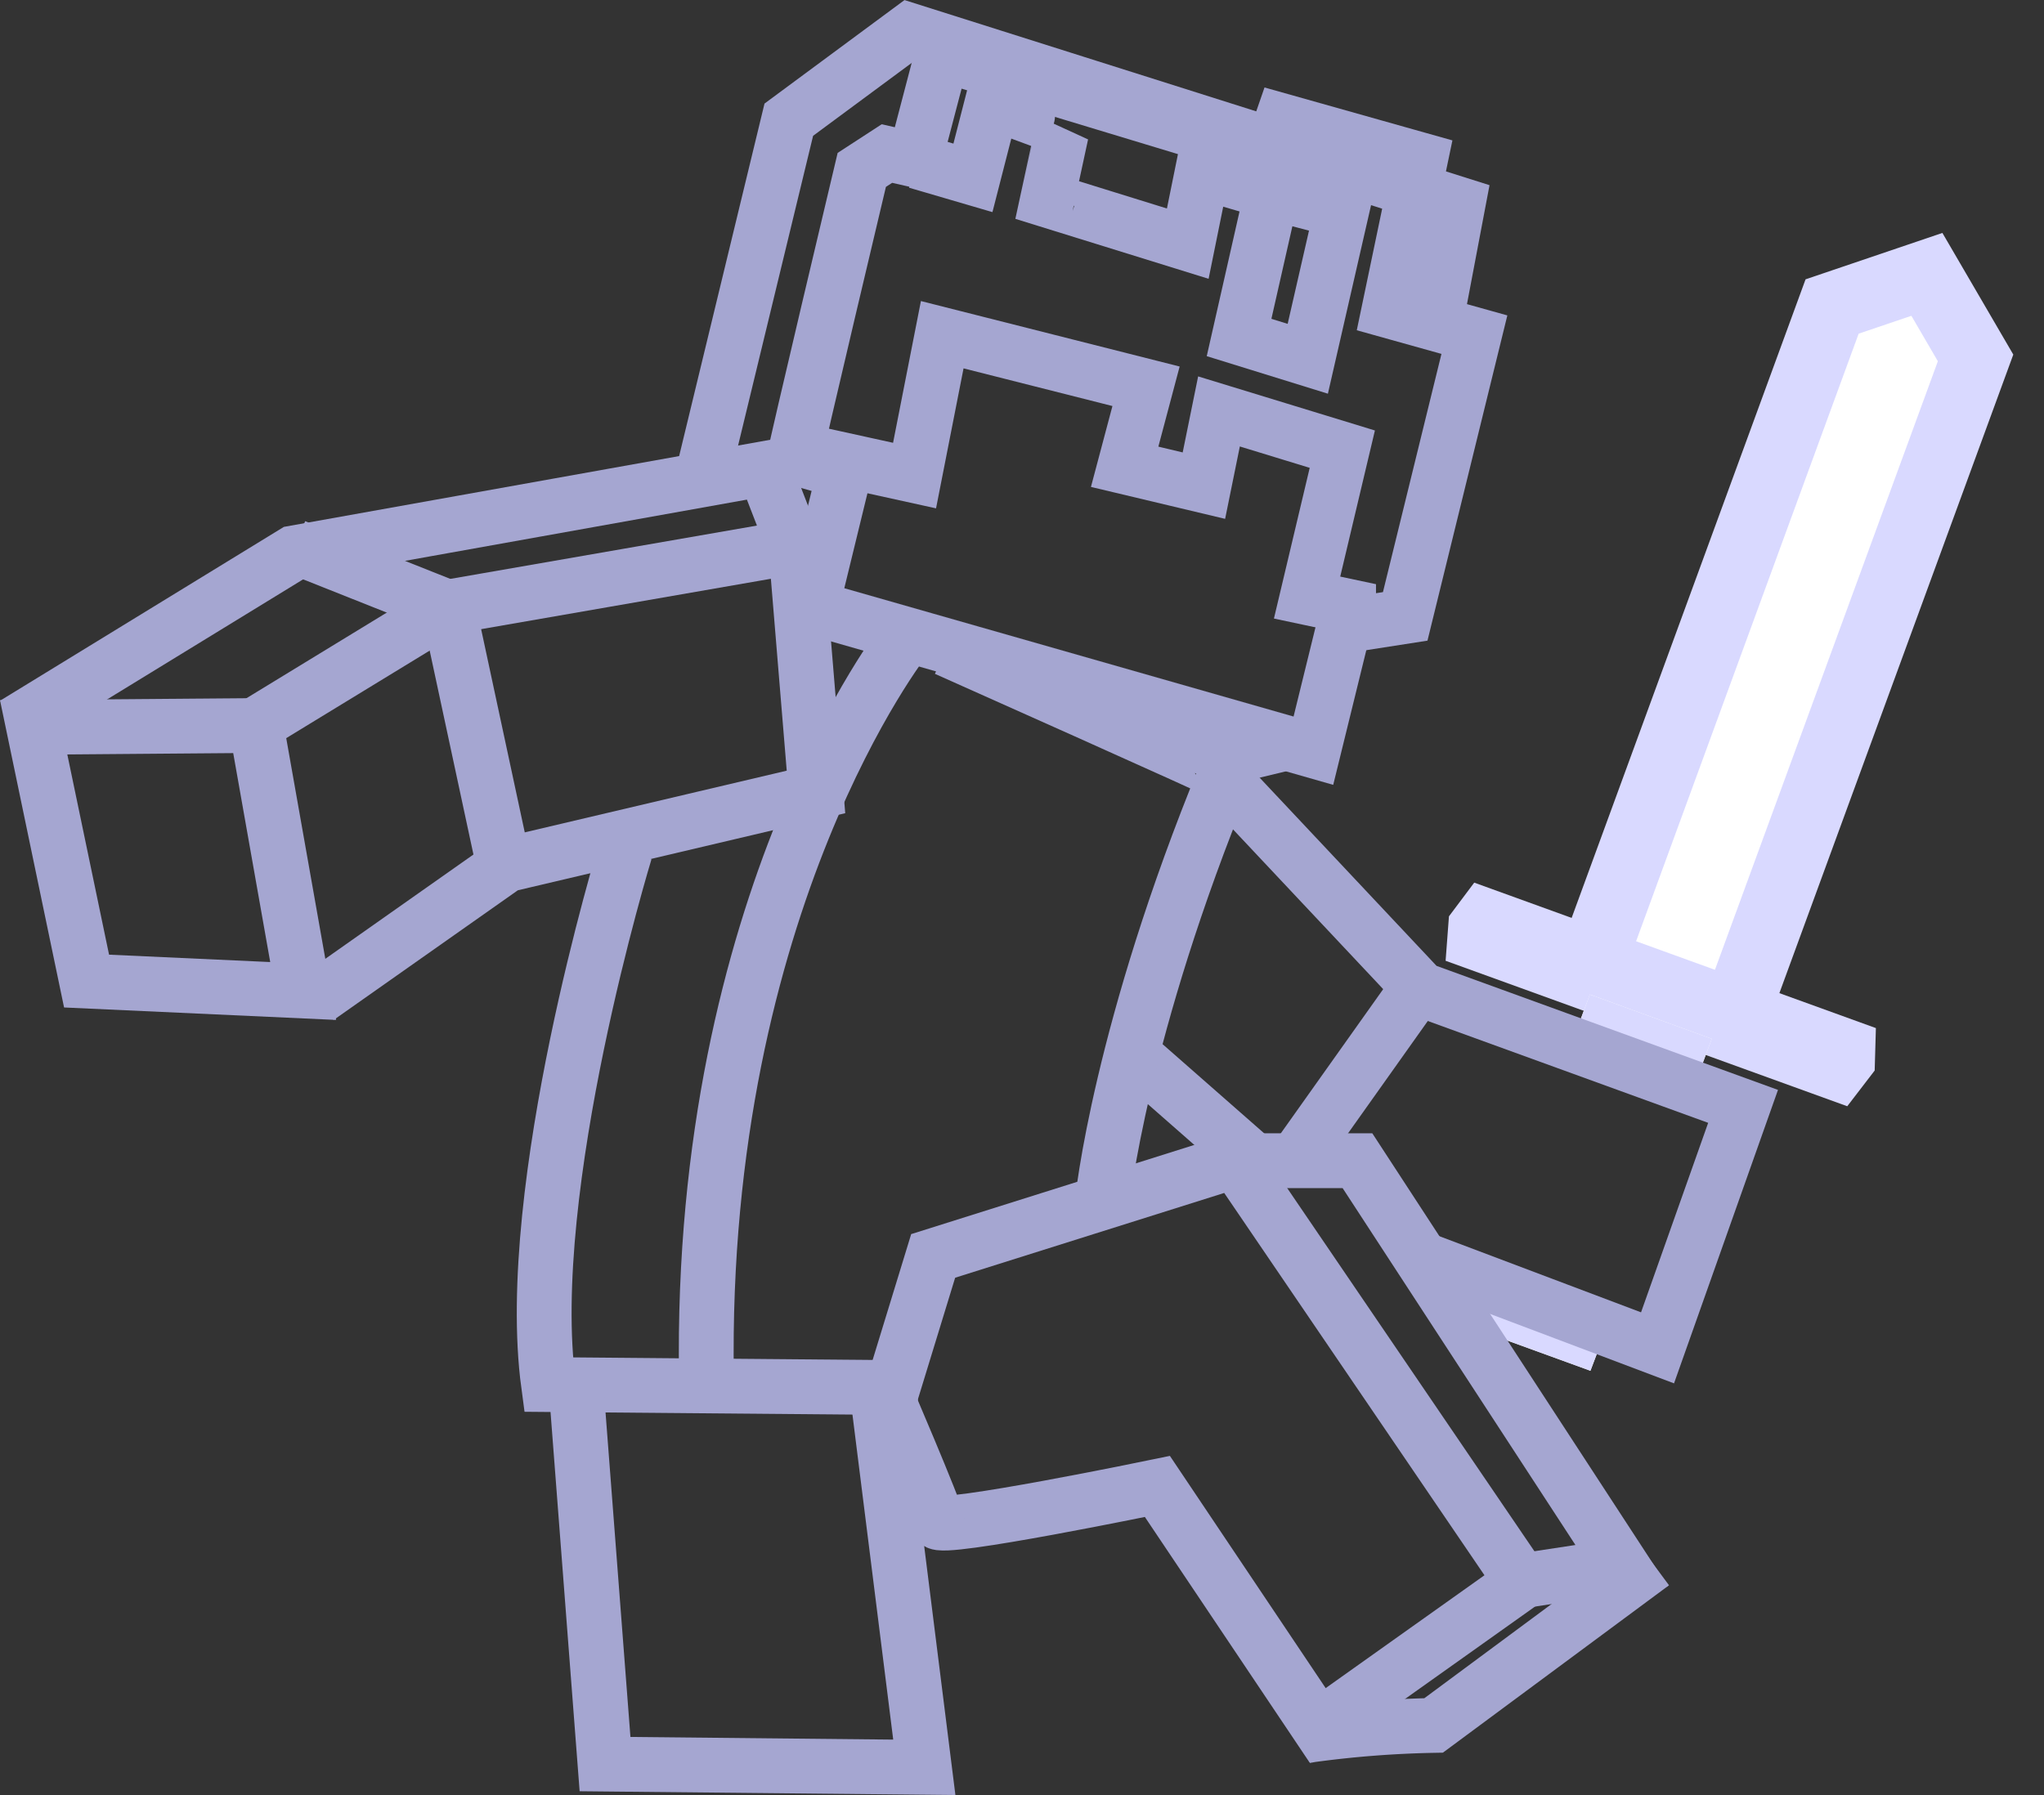 <svg xmlns="http://www.w3.org/2000/svg" width="149.164" height="131.029" viewBox="0 0 149.164 131.029"><rect x="0" y="0" width="149.164" height="131.029" fill="#333333" stroke="none"/><g transform="translate(-338.806 -183.598)"><g transform="matrix(0.94, 0.342, -0.342, 0.94, 462.396, 201.466)"><g transform="translate(8.595 -6.96)" fill="#fff"><path d="M 2.336 59.091 L 2.443 7.736 L 8.14 3.168 L 13.562 7.683 L 13.455 59.076 L 2.336 59.091 Z" stroke="none"/><path d="M 8.11 6.397 L 4.941 8.938 L 4.841 56.588 L 10.96 56.579 L 11.06 8.852 L 8.11 6.397 M 8.169 -0.06 L 16.065 6.513 L 15.949 61.573 L -0.17 61.594 L -0.054 6.535 L 8.169 -0.06 Z" stroke="none" fill="#d9d9ff"/></g><g transform="translate(0.009 49.223)" fill="#fff"><path d="M 2.75 3.56 L 2.58 2.958 L 2.724 2.486 L 30.231 2.448 L 30.383 2.905 L 30.189 3.521 L 2.75 3.56 Z" stroke="none"/><path d="M 32.035 -0.055 L 33.011 2.886 L 32.022 6.019 L 0.856 6.062 L -0.024 2.932 L 0.869 -0.011 L 32.035 -0.055 Z" stroke="none" fill="#d9d9ff"/></g><g transform="translate(21.059 77.112) rotate(90)" fill="#fff"><path d="M0,0,2.676.036l0,9.463L0,9.463Z" stroke="none"/><path d="M -4.529953002929688e-06 3.814697265625e-06 L 2.676 0.036 L 2.678 9.499 L 0.002 9.463 L -4.529953002929688e-06 3.814697265625e-06 Z" stroke="none" fill="#d9d9ff"/></g><g transform="translate(21.06 53.997) rotate(90)" fill="#fff"><path d="M0,0,4.255.036l0,9.463L0,9.463Z" stroke="none"/><path d="M 3.814697265625e-06 3.814697265625e-06 L 4.255 0.036 L 4.258 9.499 L 0.003 9.463 L 3.814697265625e-06 3.814697265625e-06 Z" stroke="none" fill="#d9d9ff"/></g></g><path d="M106.215,101.669l-3.483,11.372" transform="translate(301 172.594)" fill="none" stroke="#a5a6d1" stroke-width="4"/><path d="M103.865,56.226s-15.056,19.1-14.506,53.891" transform="translate(301 174)" fill="none" stroke="#a5a6d1" stroke-width="4"/><path d="M120.394,86.5l9,7.9" transform="translate(301 174)" fill="none" stroke="#a5a6d1" stroke-width="4"/><path d="M127.1,66.487,141.51,81.819l23.5,8.538-6.243,17.627-17.26-6.518" transform="translate(301 174)" fill="none" stroke="#a5a6d1" stroke-width="4"/><path d="M341.262,236.688l3.861,18.523,15.808.724L357.5,236.557Z" fill="none" stroke="#a5a6d1" stroke-width="4"/><path d="M362,256.417l13.761-9.691,22.592-5.321L396.875,223.5l-25.339,4.407-14.138,8.63" fill="none" stroke="#a5a6d1" stroke-width="4"/><path d="M396.783,223.5l-2.2-5.692-34.336,6.151-20.381,12.486" fill="none" stroke="#a5a6d1" stroke-width="4"/><path d="M360.335,223.5l11.2,4.453,4.039,18.82" fill="none" stroke="#a5a6d1" stroke-width="4"/><path d="M384.435,245.739s-7.528,24.6-5.6,38.926l26.954.232" fill="none" stroke="#a5a6d1" stroke-width="4"/><path d="M419.229,271.629c0-.459,1.377-12.945,9-31.49,0-.092-20.381-9.181-20.381-9.181" fill="none" stroke="#a5a6d1" stroke-width="4"/><path d="M403.163,284.757s3.948,9.181,4.04,9.915,16.066-2.571,16.066-2.571l12.762,19.03" fill="none" stroke="#a5a6d1" stroke-width="4"/><path d="M405.916,275.585l23.045-7.262,20.932,30.755-15.6,11.09" fill="none" stroke="#a5a6d1" stroke-width="4"/><path d="M428.869,268.324h9l19.279,29.562-7.252,1.1" fill="none" stroke="#a5a6d1" stroke-width="4"/><path d="M434.031,310.319l.443-.081a77.094,77.094,0,0,1,8.953-.692l15.987-11.839" fill="none" stroke="#a5a6d1" stroke-width="4"/><path d="M380.841,284.759l2.118,27.609,23.3.235-3.373-26.9" fill="none" stroke="#a5a6d1" stroke-width="4"/><path d="M437.224,227.929l-2.571,10.466-36.631-10.466L400.685,217" fill="none" stroke="#a5a6d1" stroke-width="4"/><path d="M426.941,239.221l5.325-1.285" fill="none" stroke="#a5a6d1" stroke-width="4"/><path d="M390.035,218.5l6.335-26.165,8.813-6.518,40.028,12.669-1.653,8.722" fill="none" stroke="#a5a6d1" stroke-width="4"/><path d="M396.783,217c.046-.528,4.912-21,4.912-21l1.836-1.194,2.02.459,2.02-7.712,23.962,7.253.826-2.387,10.1,2.846-2.3,11.017,6.243,1.744-5.049,20.565-4.131.643V227.86l-3.03-.643,2.571-10.833-9-2.754-1.1,5.417-5.784-1.377,1.561-5.876-14.873-3.764-2.02,10.282-4.96-1.09-.234.79Z" fill="none" stroke="#a5a6d1" stroke-width="4"/><path d="M405.708,195.38l4.1,1.2,1.412-5.508s5.158,1.9,5.155,1.907-1.13,5.226-1.13,5.226l10.24,3.178,1.059-5.226,5.085,1.483-2.4,10.593,5.014,1.554,2.472-10.8-5.187-1.354" fill="none" stroke="#a5a6d1" stroke-width="4"/><path d="M442.2,255.8l-8.909,12.549" fill="#a5a6d1" stroke="#a5a6d1" stroke-width="4"/></g></svg>